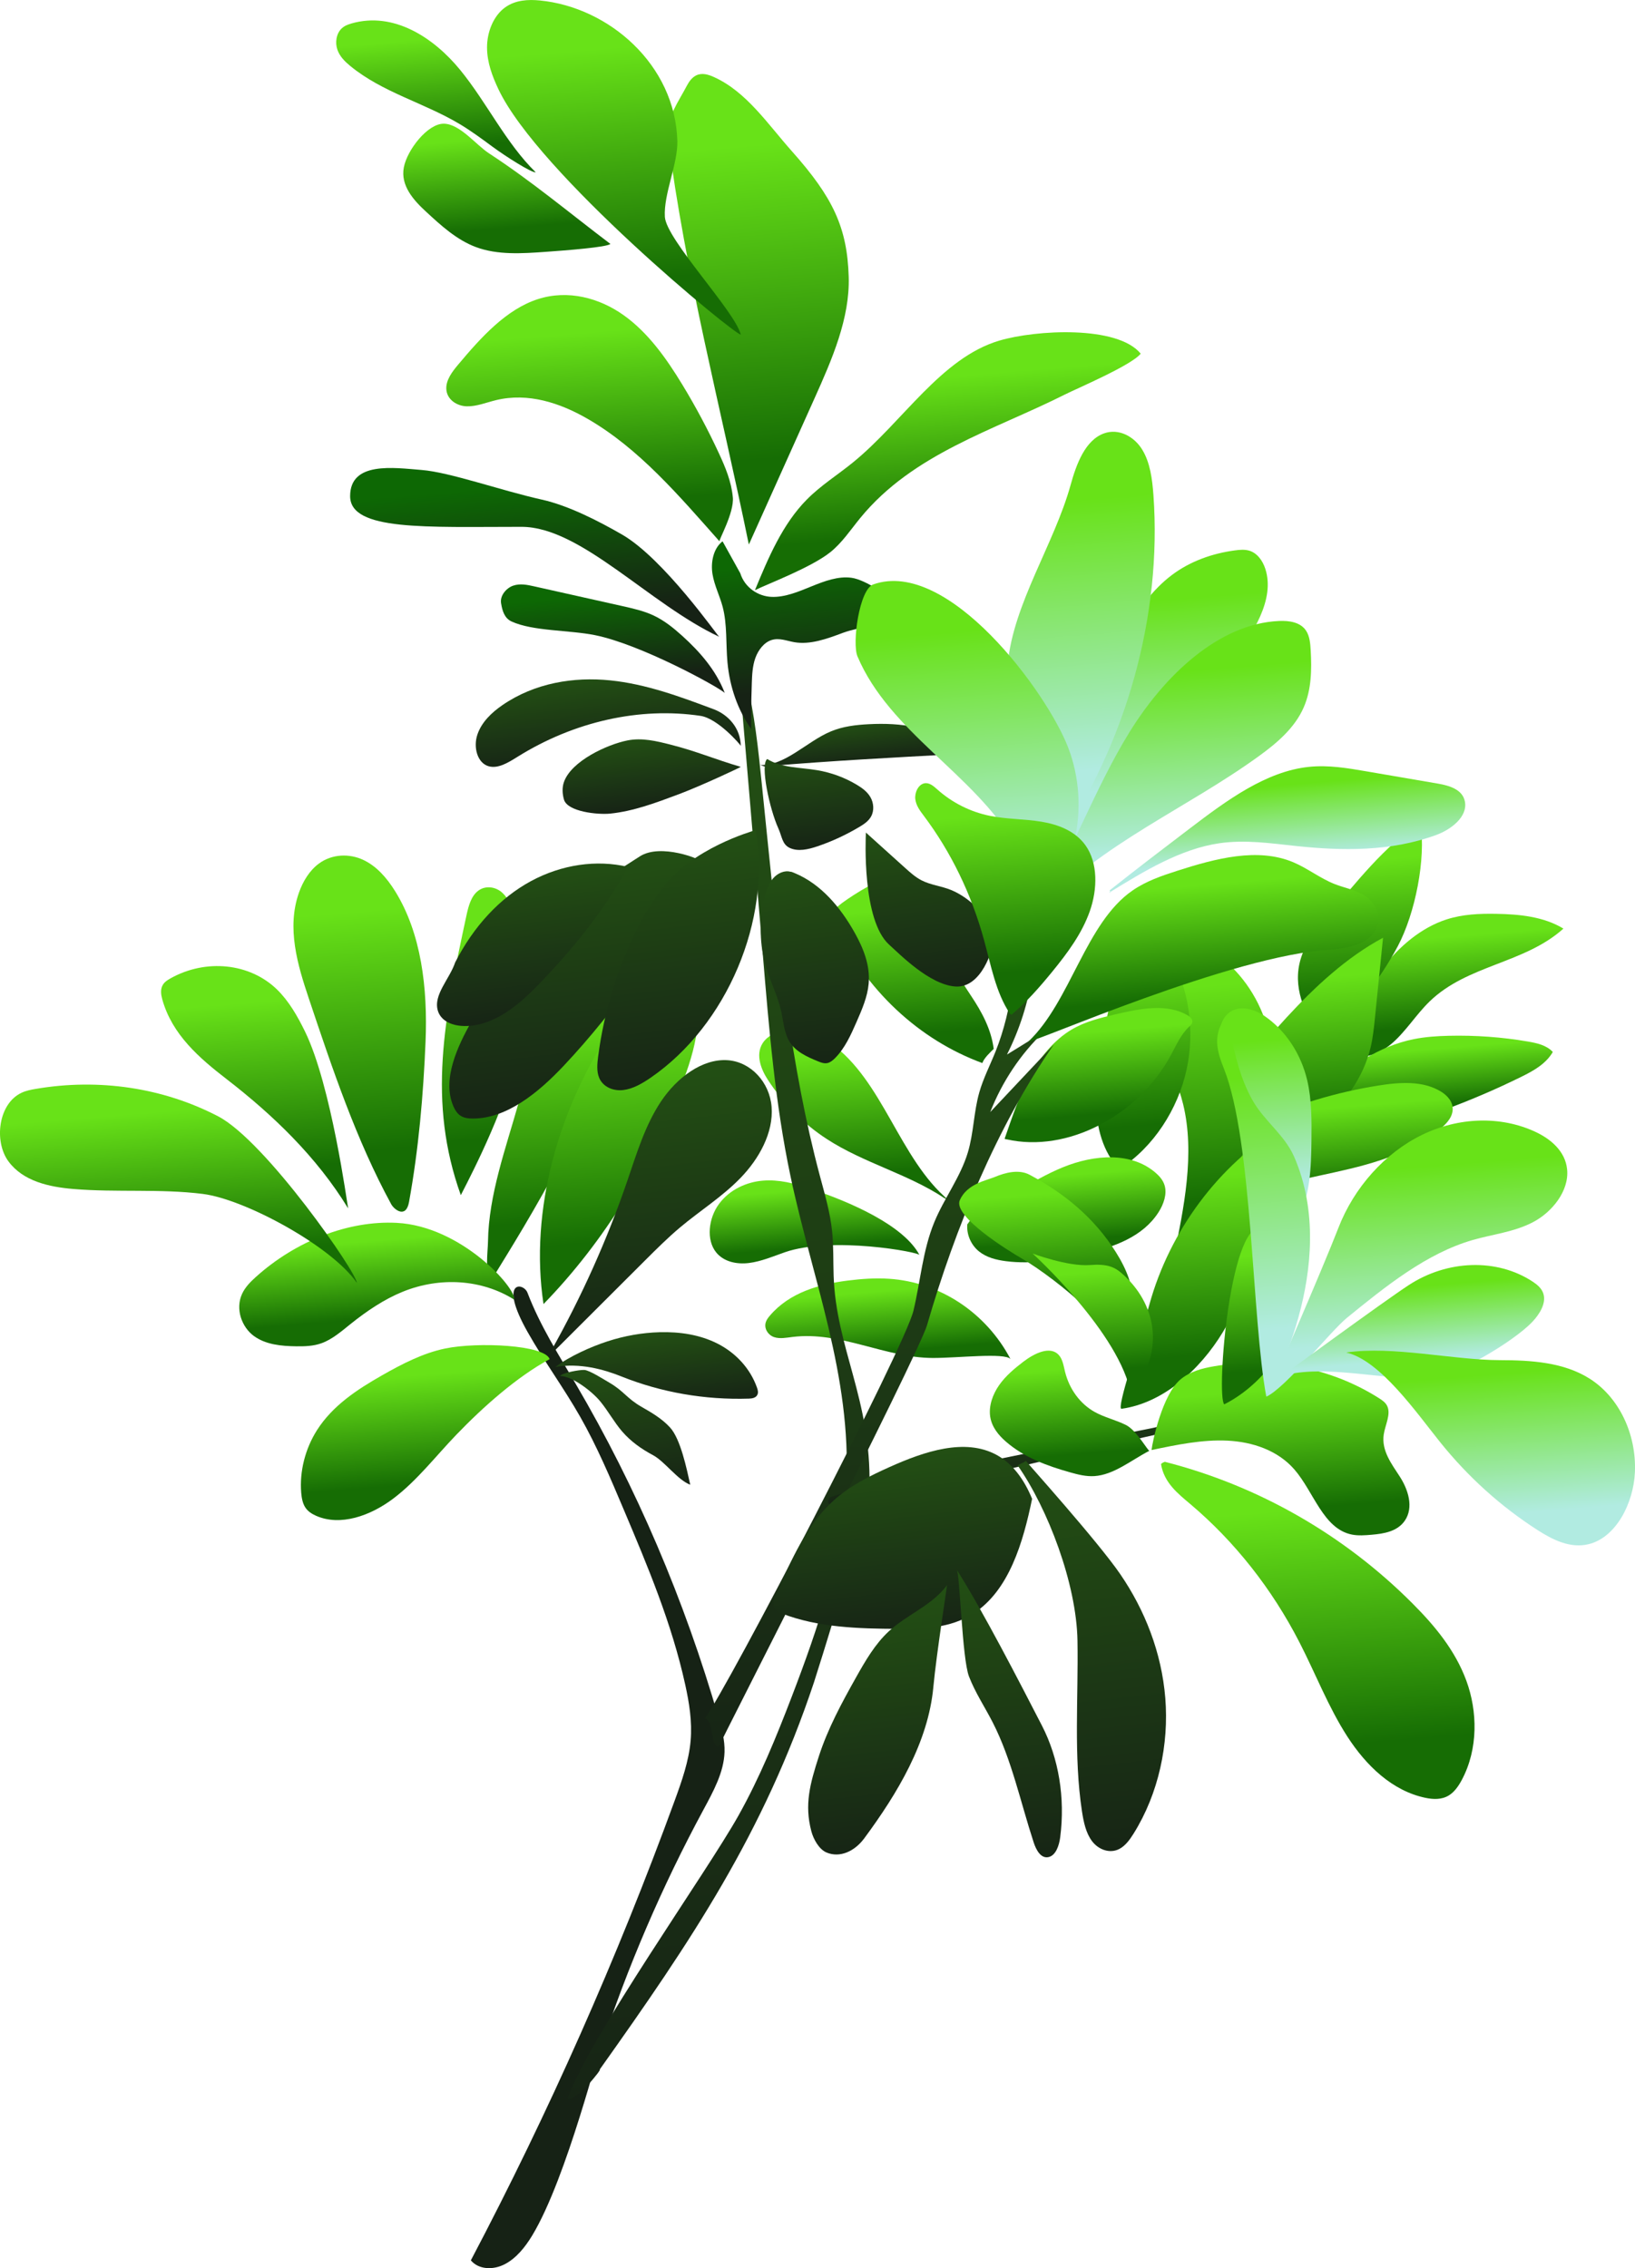 <?xml version="1.0" encoding="UTF-8"?><svg id="Layer_2" xmlns="http://www.w3.org/2000/svg" xmlns:xlink="http://www.w3.org/1999/xlink" viewBox="0 0 1129.64 1567.13"><defs><style>.cls-1{fill:url(#linear-gradient);}.cls-2{fill:url(#New_swatch_1-3);}.cls-3{fill:url(#New_swatch_1-4);}.cls-4{fill:url(#New_swatch_1-6);}.cls-5{fill:url(#New_swatch_1-7);}.cls-6{fill:url(#New_swatch_1-8);}.cls-7{fill:url(#New_swatch_1-2);}.cls-8{fill:url(#New_swatch_1-5);}.cls-9{fill:url(#New_swatch_1-9);}.cls-10{fill:#162215;}.cls-11{fill:url(#New_swatch_1-35);}.cls-12{fill:url(#New_swatch_1-36);}.cls-13{fill:url(#New_swatch_1-30);}.cls-14{fill:url(#New_swatch_1-23);}.cls-15{fill:url(#New_swatch_1-20);}.cls-16{fill:url(#New_swatch_1-21);}.cls-17{fill:url(#New_swatch_1-32);}.cls-18{fill:url(#New_swatch_1-31);}.cls-19{fill:url(#New_swatch_1-34);}.cls-20{fill:url(#New_swatch_1-33);}.cls-21{fill:url(#New_swatch_1-18);}.cls-22{fill:url(#New_swatch_1-17);}.cls-23{fill:url(#New_swatch_1-19);}.cls-24{fill:url(#New_swatch_1-16);}.cls-25{fill:url(#New_swatch_1-24);}.cls-26{fill:url(#New_swatch_1-25);}.cls-27{fill:url(#New_swatch_1-22);}.cls-28{fill:url(#New_swatch_1-14);}.cls-29{fill:url(#New_swatch_1-13);}.cls-30{fill:url(#New_swatch_1-10);}.cls-31{fill:url(#New_swatch_1-15);}.cls-32{fill:url(#New_swatch_1-12);}.cls-33{fill:url(#New_swatch_1-11);}.cls-34{fill:url(#New_swatch_1-28);}.cls-35{fill:url(#New_swatch_1-26);}.cls-36{fill:url(#New_swatch_1-29);}.cls-37{fill:url(#New_swatch_1-27);}.cls-38{fill:url(#New_swatch_1);}.cls-39{fill:url(#linear-gradient-8);}.cls-40{fill:url(#linear-gradient-9);}.cls-41{fill:url(#linear-gradient-3);}.cls-42{fill:url(#linear-gradient-4);}.cls-43{fill:url(#linear-gradient-2);}.cls-44{fill:url(#linear-gradient-6);}.cls-45{fill:url(#linear-gradient-7);}.cls-46{fill:url(#linear-gradient-5);}.cls-47{fill:url(#linear-gradient-14);}.cls-48{fill:url(#linear-gradient-18);}.cls-49{fill:url(#linear-gradient-22);}.cls-50{fill:url(#linear-gradient-20);}.cls-51{fill:url(#linear-gradient-21);}.cls-52{fill:url(#linear-gradient-23);}.cls-53{fill:url(#linear-gradient-15);}.cls-54{fill:url(#linear-gradient-19);}.cls-55{fill:url(#linear-gradient-16);}.cls-56{fill:url(#linear-gradient-17);}.cls-57{fill:url(#linear-gradient-13);}.cls-58{fill:url(#linear-gradient-12);}.cls-59{fill:url(#linear-gradient-10);}.cls-60{fill:url(#linear-gradient-11);}.cls-61{fill:url(#linear-gradient-27);}.cls-62{fill:url(#linear-gradient-24);}.cls-63{fill:url(#linear-gradient-26);}.cls-64{fill:url(#linear-gradient-25);}.cls-65{fill:url(#linear-gradient-28);}.cls-66{fill:url(#linear-gradient-29);}.cls-67{fill:url(#linear-gradient-30);}.cls-68{fill:url(#linear-gradient-32);}.cls-69{fill:url(#linear-gradient-31);}</style><linearGradient id="New_swatch_1" x1="1402.95" y1="1109.12" x2="1443.96" y2="1060.93" gradientTransform="translate(2697.32 633.29) rotate(-141.27) scale(.91 -1.01)" gradientUnits="userSpaceOnUse"><stop offset="0" stop-color="#166d04"/><stop offset="1" stop-color="#68e218"/></linearGradient><linearGradient id="New_swatch_1-2" x1="1375.58" y1="1159.62" x2="1401.63" y2="1129.02" xlink:href="#New_swatch_1"/><linearGradient id="New_swatch_1-3" x1="1471.42" y1="1135.73" x2="1535.25" y2="1060.73" xlink:href="#New_swatch_1"/><linearGradient id="New_swatch_1-4" x1="1442.91" y1="1224.93" x2="1510.29" y2="1145.76" xlink:href="#New_swatch_1"/><linearGradient id="New_swatch_1-5" x1="1400.62" y1="1253.98" x2="1439.26" y2="1208.57" xlink:href="#New_swatch_1"/><linearGradient id="New_swatch_1-6" x1="1467.18" y1="1309.91" x2="1566.67" y2="1193.01" xlink:href="#New_swatch_1"/><linearGradient id="New_swatch_1-7" x1="1396.12" y1="1393.95" x2="1478.85" y2="1296.74" xlink:href="#New_swatch_1"/><linearGradient id="New_swatch_1-8" x1="1539.51" y1="1296.08" x2="1610.89" y2="1212.2" xlink:href="#New_swatch_1"/><linearGradient id="New_swatch_1-9" x1="1719.07" y1="1345.98" x2="1777.48" y2="1277.34" xlink:href="#New_swatch_1"/><linearGradient id="New_swatch_1-10" x1="1571.06" y1="1308.97" x2="1609.47" y2="1263.84" xlink:href="#New_swatch_1"/><linearGradient id="New_swatch_1-11" x1="1687.42" y1="1446.3" x2="1743.91" y2="1379.91" xlink:href="#New_swatch_1"/><linearGradient id="New_swatch_1-12" x1="1529.9" y1="1390.42" x2="1560.35" y2="1354.64" xlink:href="#New_swatch_1"/><linearGradient id="New_swatch_1-13" x1="1675.88" y1="1501.18" x2="1702.75" y2="1469.61" xlink:href="#New_swatch_1"/><linearGradient id="New_swatch_1-14" x1="1582.71" y1="1525.7" x2="1611.05" y2="1492.41" xlink:href="#New_swatch_1"/><linearGradient id="New_swatch_1-15" x1="1993.37" y1="1647.06" x2="2104.51" y2="1516.48" xlink:href="#New_swatch_1"/><linearGradient id="New_swatch_1-16" x1="1925.12" y1="1586.83" x2="2019.2" y2="1476.28" xlink:href="#New_swatch_1"/><linearGradient id="New_swatch_1-17" x1="1847.06" y1="1602.73" x2="1941.11" y2="1492.23" xlink:href="#New_swatch_1"/><linearGradient id="New_swatch_1-18" x1="1796.24" y1="1582.76" x2="1896.24" y2="1465.26" xlink:href="#New_swatch_1"/><linearGradient id="linear-gradient" x1="1284.17" y1="2041.95" x2="2071.8" y2="1174.12" gradientTransform="translate(2697.32 633.29) rotate(-141.27) scale(.91 -1.01)" gradientUnits="userSpaceOnUse"><stop offset="0" stop-color="#162215"/><stop offset="1" stop-color="#245414"/></linearGradient><linearGradient id="linear-gradient-2" x1="1379.26" y1="1759.14" x2="1822.69" y2="1270.56" xlink:href="#linear-gradient"/><linearGradient id="linear-gradient-3" x1="1423.86" y1="1529.5" x2="1478.61" y2="1469.18" xlink:href="#linear-gradient"/><linearGradient id="linear-gradient-4" x1="1434.86" y1="1674.04" x2="1533.78" y2="1565.05" xlink:href="#linear-gradient"/><linearGradient id="linear-gradient-5" x1="1667.61" y1="1717.08" x2="1738.42" y2="1639.06" xlink:href="#linear-gradient"/><linearGradient id="linear-gradient-6" x1="1690.31" y1="1657.42" x2="1733.4" y2="1609.95" xlink:href="#linear-gradient"/><linearGradient id="linear-gradient-7" x1="1712.6" y1="1627.05" x2="1865.55" y2="1458.53" xlink:href="#linear-gradient"/><linearGradient id="linear-gradient-8" x1="1207.85" y1="1720" x2="1430.58" y2="1474.6" xlink:href="#linear-gradient"/><linearGradient id="linear-gradient-9" x1="1342.31" y1="1804.8" x2="1485.36" y2="1647.18" xlink:href="#linear-gradient"/><linearGradient id="linear-gradient-10" x1="1257.02" y1="1756.14" x2="1422.95" y2="1573.31" xlink:href="#linear-gradient"/><linearGradient id="linear-gradient-11" x1="1876.15" y1="1537.54" x2="2013.57" y2="1386.12" xlink:href="#linear-gradient"/><linearGradient id="linear-gradient-12" x1="1826.08" y1="1480.61" x2="1962.44" y2="1330.36" xlink:href="#linear-gradient"/><linearGradient id="linear-gradient-13" x1="1947.1" y1="1504.53" x2="2029.8" y2="1413.41" xlink:href="#linear-gradient"/><linearGradient id="linear-gradient-14" x1="1755.84" y1="1409.87" x2="1865.28" y2="1289.28" xlink:href="#linear-gradient"/><linearGradient id="linear-gradient-15" x1="1878.35" y1="1225.29" x2="1900.77" y2="1200.59" xlink:href="#linear-gradient"/><linearGradient id="linear-gradient-16" x1="1724.63" y1="1319.72" x2="1816.28" y2="1218.74" xlink:href="#linear-gradient"/><linearGradient id="linear-gradient-17" x1="1860.41" y1="1288.56" x2="1913.23" y2="1230.36" xlink:href="#linear-gradient"/><linearGradient id="linear-gradient-18" x1="1979.29" y1="1338.55" x2="2019.06" y2="1294.74" xlink:href="#linear-gradient"/><linearGradient id="linear-gradient-19" x1="2027.47" y1="1332.14" x2="2074.69" y2="1280.1" xlink:href="#linear-gradient"/><linearGradient id="linear-gradient-20" x1="1947.09" y1="1208.44" x2="2005.61" y2="1139.67" gradientTransform="translate(2697.32 633.29) rotate(-141.27) scale(.91 -1.01)" gradientUnits="userSpaceOnUse"><stop offset="0" stop-color="#162215"/><stop offset="1" stop-color="#0d6804"/></linearGradient><linearGradient id="linear-gradient-21" x1="2066.5" y1="1284.38" x2="2105.03" y2="1239.11" xlink:href="#linear-gradient-20"/><linearGradient id="linear-gradient-22" x1="2142.72" y1="1284.84" x2="2203.08" y2="1213.92" xlink:href="#linear-gradient-20"/><linearGradient id="New_swatch_1-19" x1="2162.93" y1="1202.31" x2="2242.76" y2="1108.51" xlink:href="#New_swatch_1"/><linearGradient id="New_swatch_1-20" x1="1937.49" y1="1063.15" x2="2009.36" y2="978.71" xlink:href="#New_swatch_1"/><linearGradient id="New_swatch_1-21" x1="2086.58" y1="1108.17" x2="2232.59" y2="936.6" xlink:href="#New_swatch_1"/><linearGradient id="New_swatch_1-22" x1="2254.95" y1="1073.17" x2="2363.27" y2="945.89" xlink:href="#New_swatch_1"/><linearGradient id="New_swatch_1-23" x1="2342.96" y1="1089.87" x2="2385.02" y2="1040.45" xlink:href="#New_swatch_1"/><linearGradient id="New_swatch_1-24" x1="2423.16" y1="1077.96" x2="2474.09" y2="1018.11" xlink:href="#New_swatch_1"/><linearGradient id="New_swatch_1-25" x1="1795.22" y1="1794.9" x2="1845.7" y2="1735.59" xlink:href="#New_swatch_1"/><linearGradient id="New_swatch_1-26" x1="1901.93" y1="1727.18" x2="1938.03" y2="1684.76" xlink:href="#New_swatch_1"/><linearGradient id="New_swatch_1-27" x1="2048.96" y1="1780.08" x2="2117.1" y2="1700.01" xlink:href="#New_swatch_1"/><linearGradient id="New_swatch_1-28" x1="2045.32" y1="1701.26" x2="2123.3" y2="1609.64" xlink:href="#New_swatch_1"/><linearGradient id="New_swatch_1-29" x1="1426.12" y1="1502.94" x2="1465.91" y2="1456.18" xlink:href="#New_swatch_1"/><linearGradient id="New_swatch_1-30" x1="1141.59" y1="1553.6" x2="1252.21" y2="1423.62" xlink:href="#New_swatch_1"/><linearGradient id="New_swatch_1-31" x1="1514.91" y1="1429.5" x2="1563.2" y2="1372.76" xlink:href="#New_swatch_1"/><linearGradient id="New_swatch_1-32" x1="1274.77" y1="1442.05" x2="1330.89" y2="1376.11" xlink:href="#New_swatch_1"/><linearGradient id="New_swatch_1-33" x1="1351.71" y1="1374.99" x2="1405.32" y2="1312" xlink:href="#New_swatch_1"/><linearGradient id="linear-gradient-23" x1="1275.47" y1="1292.6" x2="1355.14" y2="1198.98" gradientTransform="translate(2697.32 633.29) rotate(-141.27) scale(.91 -1.01)" gradientUnits="userSpaceOnUse"><stop offset="0" stop-color="#b1ebe1"/><stop offset="1" stop-color="#68e218"/></linearGradient><linearGradient id="linear-gradient-24" x1="1439.59" y1="1274.83" x2="1505.89" y2="1196.93" xlink:href="#linear-gradient-23"/><linearGradient id="linear-gradient-25" x1="1580.6" y1="1090.8" x2="1614.38" y2="1051.11" xlink:href="#linear-gradient-23"/><linearGradient id="linear-gradient-26" x1="1684.64" y1="1102.95" x2="1770.84" y2="1001.67" xlink:href="#linear-gradient-23"/><linearGradient id="linear-gradient-27" x1="1651.42" y1="1136.61" x2="1734.54" y2="1038.94" xlink:href="#linear-gradient-23"/><linearGradient id="linear-gradient-28" x1="1746.1" y1="1134.83" x2="1871.91" y2="986.99" xlink:href="#linear-gradient-23"/><linearGradient id="linear-gradient-29" x1="1768.21" y1="1234.05" x2="1877.12" y2="1106.08" xlink:href="#linear-gradient-23"/><linearGradient id="linear-gradient-30" x1="1372.2" y1="1355.06" x2="1490.14" y2="1216.49" xlink:href="#linear-gradient-23"/><linearGradient id="linear-gradient-31" x1="1267.53" y1="1304.88" x2="1301.36" y2="1265.13" xlink:href="#linear-gradient-23"/><linearGradient id="linear-gradient-32" x1="1148.35" y1="1355.65" x2="1213.71" y2="1278.86" xlink:href="#linear-gradient-23"/><linearGradient id="New_swatch_1-34" x1="1452.68" y1="1448.96" x2="1498.73" y2="1394.86" xlink:href="#New_swatch_1"/><linearGradient id="New_swatch_1-35" x1="1694.82" y1="1274.4" x2="1768.27" y2="1188.09" xlink:href="#New_swatch_1"/><linearGradient id="New_swatch_1-36" x1="1564.39" y1="1201" x2="1616.22" y2="1140.11" xlink:href="#New_swatch_1"/></defs><g id="_5"><g><path class="cls-38" d="M928.74,726.07c8.68,7.81,23.13,3.35,32.89-5.08,9.75-8.43,16.81-20.06,26.12-29.08,26.21-25.39,65.39-26.03,92.44-50.31-13.66-8.28-30.3-9.94-46.58-10.21-11.38-.19-22.98,.26-34.23,3.89-17.35,5.6-32.81,18.59-44.6,34.18-11.79,15.59-20.21,33.7-26.67,52.24,.19,.16,.38,.33,.57,.49,.53-.29,1.07-.58,.06,3.88Z"/><path class="cls-7" d="M910.15,760.46c9.65,12.08,25.19,17.27,40.64,17.18,15.45-.09,30.97-4.93,46.08-10.45,18.37-6.71,36.51-14.47,54.31-23.24,8.19-4.04,16.83-8.78,21.68-17.12-4.37-4.66-10.89-6.12-17.13-7.19-17.95-3.08-36.31-4.41-54.8-3.98-8.04,.19-16.14,.72-24.18,2.33-23.39,4.7-45.93,18.94-63.25,38.11,.38,.33,.77,.65-3.35,4.35Z"/><path class="cls-2" d="M920.5,716.25c16.46-19.66,33.09-39.56,45.22-62.43,12.13-22.87,19.52-60.42,15.73-84.87-23.89,13.69-45.92,42.91-64.72,64.41-8.3,9.49-16.26,20.21-18.95,32.58-4.2,19.27,5.19,37.15,15.31,51.88-.36,.06-.72,.13,7.41-1.56Z"/><path class="cls-3" d="M855.94,805.48c19.36-6.46,38.64-14.89,55.31-28.25,16.67-13.36,30.6-32.14,35.69-53.39,1.65-6.87,2.35-13.85,3.05-20.8,1.85-18.37,3.71-36.75,5.56-55.12-25.06,13.42-46.97,33.73-66.98,55.45-7.18,7.79-14.22,15.87-19.66,25.11-13.87,23.55-15.92,51.79-17.38,78.58-.66,1.3-2.05,.59,4.42-1.57Z"/><path class="cls-8" d="M824.63,846.72c54.79-42.36,119.31-27.2,169.31-65.85,4.53-3.5,9.31-8.11,9.72-13.88,.39-5.58-3.55-9.94-7.78-12.6-12.48-7.84-28.62-6.75-43.72-4.34-14.31,2.28-28.57,5.55-42.68,9.79-11.84,3.56-23.75,7.88-34.32,15.26-23.38,16.32-36.89,44.89-50.35,71.44-.07-1.17-.14-2.34-.17,.18Z"/><path class="cls-4" d="M810.48,870.57c7.62-35.98,15.25-73.63,6.95-107.65-6.72-27.57-23.52-50.68-27.74-79.09-1.7-11.47-.19-25.76,9.23-32.75,8.1-6.01,18.44-3.87,26.8-.24,37.17,16.13,61.9,61.76,50.65,106.42-4.76,18.89-15.08,36.02-25.22,52.73-7.82,12.89-15.64,25.77-23.46,38.66-5.43,8.94-11.42,18.43-20.45,22.2-.19-.16-.38-.33,3.24-.28Z"/><path class="cls-5" d="M774.89,973.37c28.29-3.88,53.99-26.4,70.21-53.33,16.22-26.93,24.35-57.95,30.82-88.52,3.72-17.58,6.98-35.23,9.77-52.91-43.39,26.03-77.63,71.94-91.58,122.79-6.64,24.21-23.13,72.51-19.22,71.97Z"/><path class="cls-6" d="M773.94,807.38c22.97-14.83,39.92-40.89,45.92-68.53,6-27.64,1.3-56.43-11.63-78.93-4.86-8.46-13.26-16.83-22.59-13.18-8.76,3.43-12.22,15.03-14.26,24.81-2.29,10.99-4.58,21.99-6.87,32.98-3.68,17.66-7.38,35.49-7.47,53.2-.1,17.71,3.71,35.55,14.35,47.92-.53,.29-1.07,.58,2.54,1.74Z"/><path class="cls-9" d="M686.57,724.74c-1.76-13.77-8.34-25.72-15.6-36.61-17.97-26.96-36.23-61.76-62.65-78.79-2.52-1.62-24.19,12.3-28.95,16.49-1.34,1.18-2.73,2.45-3.47,4.12-1.36,3.1-.1,6.48,1.22,9.3,20.88,44.65,57.57,79.06,101.58,95.26,1.25-3.61,5.68-7.61,7.86-9.79Z"/><path class="cls-30" d="M695.74,787.25c41.38,9.33,90.35-15.86,113.26-58.27,3.72-6.88,6.96-14.35,12.57-19.57,.84-.78,1.77-1.57,2.12-2.68,.69-2.14-1.1-3.95-2.79-4.98-14.47-8.79-33.36-4.91-50.61-.83-10.17,2.41-20.52,4.89-29.88,10.43-12.44,7.36-22.24,19.68-29.36,33.04-7.13,13.36-11.84,27.84-16.89,42.24,.19,.16,.38,.33,.57,.49-.92-.04-1.74-.48,1,.14Z"/><path class="cls-33" d="M655.41,829.29c-34.15-28.69-45.18-82.59-81.34-108.41-10.67-7.62-24.35-12.41-37.37-7.49-3.82,1.44-7.6,3.84-9.89,7.56-4.97,8.11-.88,18.14,3.85,25.35,10.8,16.46,24.67,30.36,40.68,40.75,25.34,16.45,55.41,23.88,80.67,40.44-.94-.42-1.88-.85,3.39,1.82Z"/><path class="cls-32" d="M671.56,841.47c21.19-10.99,40.93-26.01,62.76-34.94s47.5-10.74,64.24,3.9c2.62,2.29,5.03,5.05,6.08,8.6,1.77,5.96-.63,12.96-4.19,18.53-10.94,17.09-30.79,23.91-48.94,28.29-18.82,4.54-38.09,7.93-56.59,5.53-6.63-.86-13.3-2.54-18.49-6.71-5.2-4.17-8.69-11.24-8.13-18.64-.51,.68-1.02,1.36,3.27-4.56Z"/><path class="cls-29" d="M635.32,867.2c-10.81-20.48-47.49-36.64-76-46.09-10.34-3.43-21.11-6.28-32.28-5.36s-22.9,6.12-30.25,16.05c-7.35,9.93-8.98,24.94-1.95,33.56,5.29,6.49,14.21,8.33,22.62,7.29,8.41-1.03,16.59-4.55,24.8-7.42,32.21-11.28,93.31-.06,93.06,1.97Z"/><path class="cls-28" d="M698.15,938.99c-16.87-32.06-48.81-53.15-83.93-55.45-9.44-.62-19.03,.05-28.59,1.26-19.25,2.45-40.02,8.08-53.74,24.25-1.14,1.34-2.24,2.79-2.78,4.47-1.46,4.52,1.75,9,5.7,10.33s8.41,.43,12.69-.1c33.4-4.15,63.8,14.42,97.02,14.52,17.09,.05,49.75-3.8,53.63,.73Z"/><path class="cls-31" d="M282.6,830.51c6.62-36.43,9.9-73.99,11.42-110.91,1.52-36.92-2.94-74.79-21.05-103.88-5.66-9.09-12.8-17.36-22.18-21.68-9.38-4.32-21.28-4.13-30.47,2.64-6.45,4.75-11,12.23-13.76,20.03-8.64,24.44-.95,50,6.75,72.99,16.37,48.87,32.86,98.02,56.95,142.27,2.09,3.84,10.22,10.21,12.34-1.45Z"/><path class="cls-24" d="M354.54,739.29c8.91-35.9,11.3-73.95,.81-107.17-1.85-5.85-4.22-11.72-8.57-15.53s-11.17-4.99-16.27-1.23c-5.04,3.73-6.84,10.73-8.2,17.02-15.45,71.69-27.06,128.78-3.93,193.39,.15-.62,27.25-50.58,36.16-86.48Z"/><path class="cls-22" d="M418.9,723.94c3-16.39,3.16-33.81-3.71-47.63-2.22-4.46-5.96-8.84-10.84-8.1-3.08,.47-5.76,2.9-8.07,5.37-21.91,23.38-29.19,57.2-37.96,88.36-8.94,31.73-20.67,63.59-21.16,95.87-.11,7.33-2.45,22.38,2.46,26.77-.77-.65,69.26-105.9,79.28-160.63Z"/><path class="cls-21" d="M375.51,901.03c42.46-43.63,75.33-97.9,97.09-155.76,9.11-24.23,15.71-53.83,1.42-72.15-1.41-1.81-3.12-3.52-5.34-3.95-2.33-.45-4.82,.61-7.08,1.8-14.81,7.77-26.45,21.76-36.41,36.23-39.49,57.37-59.47,129.17-49.68,193.83Z"/><path class="cls-10" d="M414.73,1416.34c18.72-57.2,42.66-112.9,71.3-165.95,6.81-12.62,14.13-25.89,14.56-39.9,.25-8.1-1.86-15.79-4.02-23.28-23.68-81.9-56.9-159.6-98.67-230.81-12.01-20.48-24.8-40.57-33.46-63.22-2.76-7.23-20.43-9.17,.12,27.21,11.35,20.09,24.9,38.47,36.31,58.52,11.59,20.38,20.88,42.35,30.14,64.27,16.51,39.06,33.11,78.4,42.43,120.85,2.75,12.5,4.86,25.43,3.72,38.65-1.22,14.15-6.11,28-11.07,41.57-39.7,108.73-86.8,214.99-140.77,317.5,5.43,6.48,15.44,6.79,23.4,2.68,7.96-4.12,14.13-11.81,19.01-19.89,24.34-40.33,47.25-134.81,47.01-128.18Z"/><path class="cls-1" d="M414.3,1429.95c63.48-89.32,113.3-163.26,148.06-267.51,2.66-7.98,33.63-107.54,34.48-115.79,.67-6.57,3.75-13.04,3.89-19.49,1.27-60.41-23.14-95.64-24.77-145.83-.33-10.11,0-20.33-1.02-30.3-1.36-13.33-5.1-25.95-8.49-38.63-20.19-75.59-28.37-155.49-36.47-234.97-1.21-11.87-2.42-23.75-3.63-35.62-2.5-24.49-5.01-49.1-10.94-72.52-.67-2.63-1.63-5.55-3.99-6.42-1.99-.73-1.05-4.88-1.21-2.51,5.67,66.21,11.27,132.43,16.79,198.66,4.31,51.77,8.6,103.72,19.18,153.73,14.91,70.49,42.37,138.32,38.5,212.56-2.6,49.9-19.32,99.14-37.56,146.76-10.77,28.11-22.2,56.11-36.91,82.38-22.33,39.86-102.34,152.02-118.1,195.45,5.72,2.74,24.76-21.48,22.2-19.95Z"/><path class="cls-43" d="M640.62,915.21c19.26-66.49,48.1-136.62,87.46-193.51-14.64,15.55-29.28,31.1-43.91,46.66,8.2-20.98,21.05-40.22,37.05-55.47-8.5,5.25-16.99,10.49-25.49,15.74,8.78-17.43,14.77-36.3,17.59-55.37-4.21,8.72-8.42,17.44-12.63,26.16,1.11-22.31,2.22-44.62,3.32-66.93-1.99,31.58-4.16,63.96-16.13,93.93-3.77,9.43-8.48,18.55-11.26,28.28-3.92,13.7-3.84,28.05-7.97,41.7-5.13,16.98-16.34,31.56-23.12,48-8.08,19.59-9.54,40.89-14.46,61.37-6.04,25.1-128.49,260.91-144.07,281.47,6.57,1.46,3.79,22.48,10.06,18.7-.76,.3,137.47-269.63,143.58-290.73Z"/><path class="cls-41" d="M859.1,963.35c-.72,.99-1.37,2.11-1.51,3.31-.48,4.29,4.96,5.16,8.9,4.95,3.93-.21,9.18,2.42,7.25,6.36-22.54-3.38-222.34,51.22-271.73,56.58-10.22,1.11-33.87,11.24-29.12,.53,5.6-5.75,216.74-46.93,224.04-48.54,23.75-5.23,46.06-22.87,58.55-46.29,.23,2.6,.47,5.2,.7,7.8,6.43,2.83,8.65,7.36,2.92,15.3Z"/><path class="cls-42" d="M713.09,1035.6c-6.19,29.92-15.83,63.45-40.73,79.34-15.88,10.13-34.5,10.59-52.06,10.5-27.3-.14-55.04-.94-79.99-10.56-2.02-.78-4.15-1.73-5.16-3.76-1.48-2.96-.04-6.86,1.4-10.17,10.09-23.19,20.83-47.32,39.14-63.96,11.48-10.44,25.19-17.19,38.8-23.31,24.29-10.93,52.19-20.28,73.98-8.48,11.14,6.04,19.07,16.89,24.62,30.39Z"/><path class="cls-46" d="M386.92,950.72c8.57,.04,22.19,10.78,27.66,17.38,5.47,6.6,9.65,14.43,15.24,20.92,5.95,6.91,13.38,12.16,21.27,16.36,8.26,4.4,17.04,17.18,25.81,20.47-2.51-11.23-6.69-31.61-13.99-39.59-5.61-6.13-12.79-10.28-19.88-14.35-9.92-5.7-12.23-10.97-22.15-16.66-3.09-1.77-13.61-8.58-17.23-8.71s-15.17,2.01-16.71,4.18Z"/><path class="cls-44" d="M383.73,944.5c9.8-7.44,24.69-14.04,35.9-17.69,11.87-3.87,24.07-6.01,36.14-6.34,13.96-.38,27.92,1.72,40.07,7.92,12.15,6.2,22.38,16.73,27.2,30.44,.54,1.54,1,3.34,.22,4.91-1.06,2.14-3.66,2.54-5.8,2.61-30.52,.97-60.61-4.27-88.27-15.37-12.02-4.82-28.61-9.47-45.46-6.47Z"/><path class="cls-45" d="M380.48,933.87c21.24-37.64,39.04-77.32,53.01-118.18,6.41-18.76,12.2-38.14,23.17-54.62,10.97-16.48,28.59-29.79,46.19-28.53,15.81,1.14,28.91,15.1,30.26,32.26,1.4,17.83-8.74,35.93-21.44,49.03-12.69,13.11-27.98,22.62-41.81,34.24-8.38,7.05-16.22,14.86-24.05,22.67-21.58,21.52-43.15,43.04-64.83,64.71-1.07,.36-1.9,.88-.51-1.58Z"/><path class="cls-39" d="M774.11,1087.81c16.78,24.54,28.47,53.86,31.01,85.52,2.54,31.66-4.49,65.68-21.9,93.55-2.64,4.23-5.72,8.5-9.94,10.66-6.66,3.41-14.38,.34-18.69-5.3-4.31-5.64-5.91-13.28-7.05-20.75-5.84-38.31-2.43-78.5-3.1-117.89s-20.42-91.16-41.36-121.13c4.12-2.34,1.68-.57,5.75-3.05-.15,.19,49.48,55.29,65.28,78.38Z"/><path class="cls-40" d="M644.86,1165.72c-3.58,38.08-24.75,73.34-47.74,104.45-6.73,9.11-16.98,13.68-26.14,9.75-5.05-2.17-8.92-8.99-10.43-14.71-4.83-18.34-.97-32.57,5.19-51.68,6.16-19.11,15.83-36.96,25.67-54.49,6.43-11.46,13.16-23.09,22.6-31.84,12.73-11.8,29.79-17.77,40.27-31.94,.18,.47-7.2,46.73-9.43,70.47Z"/><path class="cls-59" d="M661,1084.54c17.49,27.32,43.84,78.57,58.87,107.72,11.65,22.59,16.14,50,12.64,77.15-.73,5.68-3.04,12.76-8.25,13.75-5.21,.99-8.39-5.01-10.08-10.17-9.12-27.83-15.22-57.36-28.3-82.91-5.43-10.61-12.03-20.46-16.39-31.72-4.81-12.44-6.25-70.95-8.49-73.82Z"/><path class="cls-60" d="M483.47,594.89c-18.42,48.93-58.57,103.86-93.92,141.41-17.68,18.78-39.47,36.58-62.86,36.55-3.01,0-6.09-.35-8.56-1.98-2.3-1.53-3.86-4.06-4.99-6.74-7.67-18.17,2.58-40.86,13.2-59.33,16.38-28.52,35.05-56.76,60.47-76,17.02-12.88,37.78-25.82,55.3-37.12,14.41-9.29,42.79,2.26,41.37,3.21Z"/><path class="cls-58" d="M522.15,573.54c10.85,62.19-19.91,134.79-72.44,170.97-5.97,4.11-12.41,7.87-19.17,8.65-6.77,.78-13.93-2.07-16.59-8.51-1.81-4.38-1.34-9.65-.69-14.66,4.03-31.16,13.61-62.07,28.06-90.47,4.69-9.23,10.39-17.86,16.57-26.08,20.51-27.29,60.77-38.84,64.27-39.91Z"/><path class="cls-57" d="M433.94,598.99c-21.73-5.2-45.9-1.67-67.13,9.82-21.23,11.49-39.37,30.85-52.32,56.12-3.86,11.54-15.22,22.37-11.99,33.35,1.85,6.3,8.12,9.47,14.24,10.32,10.81,1.52,22.32-2.37,32.31-8.7,10-6.33,18.7-14.99,27.05-23.84,21.56-22.83,41.53-47.45,57.84-77.07Z"/><path class="cls-47" d="M549.08,603.27c18.1,7.52,31.63,23.57,41.57,41.42,5.8,10.42,10.67,22.26,9.51,35.05-.82,9.05-4.6,17.76-8.31,26.23-3.94,8.99-8.07,18.27-14.89,25.11-1.51,1.51-3.22,2.93-5.15,3.4-2.32,.56-4.57-.32-6.68-1.19-7.6-3.13-15.63-6.64-19.92-14.04-3.48-6-3.94-13.66-5.52-20.69-2.37-10.6-7.35-20.03-10.44-30.34-4.49-15.01-4.84-31.85-1-47.99,1.13-4.73,2.7-9.58,5.83-13.27,3.13-3.69,8.18-5.89,12.29-4.56-.16-.14-.28-.39,2.7,.85Z"/><path class="cls-53" d="M525.14,528.55c17.2,.78,32.05-16.1,48.77-23.14,8.5-3.58,17.5-4.58,26.34-5.04,21.91-1.13,45.22,1.53,60.35,17.06,.7,.72,1.41,1.85,.82,2.81-.44,.71-1.33,.83-2.08,.88-42.37,2.28-84.74,4.56-127.19,8.09-.11,.86-.22,1.72-7-.66Z"/><path class="cls-55" d="M598.27,575.26c9.02,8.13,18.04,16.26,27.06,24.39,3.54,3.19,7.13,6.41,11.32,8.58,6.4,3.3,13.89,3.98,20.55,6.73,13.22,5.46,28.33,19.62,28.91,35.45,.18,4.89-7.88,32.36-25.9,31.21s-38.82-22.6-45.81-28.83c-18.92-16.88-16.33-73.66-16.14-77.52Z"/><path class="cls-56" d="M530.08,524.43c10.01,6.23,22.72,5.75,34.43,7.71,9.78,1.64,19.14,5.08,27.58,10.16,3.61,2.17,7.15,4.74,9.33,8.55,2.18,3.8,2.75,9.1,.41,13.31-1.79,3.23-4.93,5.31-7.97,7.12-9.26,5.53-18.96,10.03-28.89,13.41-6.51,2.22-13.67,3.91-19.5,1.09-5.09-2.47-5.21-7.93-7.67-13.35-6.18-13.6-12.72-44.24-7.72-47.99Z"/><path class="cls-48" d="M468.97,548.75c-15.59,5.87-31.39,11.79-47.44,13.4-8.47,.85-29.54-1.23-31.91-9.77-1.05-3.79-1.37-8.09,0-12.02,5.1-14.62,30.02-26.02,43.92-28.78,10.06-1.99,19.95,.43,29.52,2.85,18.09,4.57,30.84,10.19,48.75,15.43,.16,.14-26.7,12.82-42.83,18.9Z"/><path class="cls-54" d="M483.97,494.61c-41.95-6.24-87.3,3.89-126.31,28.23-6.35,3.96-13.49,8.48-20.09,6.58-7.77-2.24-10.67-13.09-7.76-21.81,2.91-8.72,9.98-15.37,17.29-20.4,22.45-15.44,49.41-19.65,74.37-17.13,24.95,2.52,48.41,11.26,71.62,19.95,10.24,3.83,18.56,13.24,18.71,25.29-.36-.95-15.85-18.92-27.83-20.71Z"/><path class="cls-50" d="M519.42,472.2c.21-5.84,.44-11.81,2.42-17.44,1.98-5.63,6.07-10.96,11.35-12.58,5.26-1.62,10.42,.63,15.59,1.53,10.94,1.91,22.48-2.29,33.47-6.42,12.2-4.59,34.23-5.75,39.94-18.51-7.56-6.61-23.97-18.22-33.93-19.58-9.11-1.24-18.59,2.28-27.6,5.95-9.01,3.67-18.3,7.61-27.55,7.25-9.25-.36-18.52-6.33-21.65-16.34-4.08-7.35-8.16-14.71-12.24-22.06-6.48,5-8.26,14.76-6.94,22.71,1.32,7.95,5.01,14.94,7.03,22.63,3.2,12.17,2.13,25.57,3.31,38.37,1.56,16.94,7.15,32.99,16.45,46.02-.35-.61-.03-20.66,.36-31.53Z"/><path class="cls-51" d="M500.72,478.71c-6.16-15.84-17.26-28.43-29.26-39.29-6.06-5.49-12.46-10.66-19.78-14.11-6.77-3.2-14.18-4.86-21.53-6.51-20.42-4.57-40.84-9.14-61.26-13.71-4.65-1.04-9.56-2.07-14.33-.44s-9.19,6.91-8.38,12.02c.89,5.63,2.47,10.52,7.28,12.74,14.7,6.78,39.85,5.83,57.73,9.46,31.52,6.4,83.84,35.03,89.52,39.84Z"/><path class="cls-49" d="M429.66,369.27c-16.17-9.31-36.92-19.96-55.22-24.05-28.87-6.46-63.55-18.92-83.06-20.49-19.51-1.57-49.47-6.05-49.47,18.08s52.39,21.2,118.48,21.2c40.92,0,88.12,53.32,136.52,75.97-.78-.03-38.13-53.95-67.25-70.71Z"/><path class="cls-23" d="M506.31,343.53c-1.02-10.91-5.19-20.81-9.6-30.32-7.6-16.41-16.06-32.29-25.33-47.53-11.09-18.24-23.62-35.87-40.43-47.86-16.81-12-38.55-17.83-59.29-11.15-21.9,7.05-39.32,26.44-55.12,45.26-4.1,4.88-8.47,10.61-8.18,16.83,.34,7.33,7.3,11.77,14.05,11.97,6.75,.2,13.51-2.61,20.27-4.25,22.18-5.4,44.24,1.92,63.11,12.79,35.74,20.58,63.43,53.33,91.35,84.79-.94-.43,10.2-19.61,9.18-30.52Z"/><path class="cls-15" d="M521.59,407.78c9.27-22.44,19.05-45.66,35.85-62.63,9.71-9.82,21.28-17.01,31.87-25.63,34.39-27.97,60.78-72.23,101.17-84.19,25.19-7.45,81.52-10.66,97.64,9.02-6.11,7.92-43.99,24.02-52.51,28.3-49.15,24.72-104.75,40.65-141.24,85.24-6.68,8.17-12.66,17.25-20.75,23.69-13.58,10.8-44.16,22.2-52.03,26.21Z"/><path class="cls-16" d="M517.4,376.22c15.1-33.62,30.2-67.23,45.3-100.85,12.12-26.99,24.56-55.43,23.68-84.12-1.03-33.91-10.74-54.74-39.18-86.68-16.83-18.9-31.42-41.19-54-51.37-3.79-1.71-8.22-3.08-12.24-1.08-2.76,1.37-4.84,4.12-6.35,7.01-5.58,10.73-14.73,23.3-13.27,34.81,12.02,94.86,36.99,189.06,55.95,281.88-.48-2.68-.96-5.35,.1,.4Z"/><path class="cls-27" d="M511.8,231.17c-3.85-15.94-51.5-65.62-52.44-81.34-.94-15.72,9.04-36.6,8.62-52.4-1.4-52.57-47.17-92.45-94.99-97.11-8.01-.78-16.76-.37-23.89,4.72-8.37,5.98-12.62,17.37-12.6,27.74s3.65,19.92,7.83,28.78c27.47,58.27,163.3,169.85,167.47,169.62Z"/><path class="cls-14" d="M421.72,168.53c-28.17-21.3-54.32-43.31-83.82-62.55-9.14-5.96-20.18-20.41-31.3-20.51-11.12-.1-25.28,18.05-27.59,30.17-2.4,12.57,6.72,22.64,15.11,30.4,10.55,9.76,21.38,19.7,34.71,24.68,14.91,5.56,31.69,4.46,48.01,3.3,14.4-1.02,42.74-3.21,44.88-5.49Z"/><path class="cls-25" d="M370.15,119.07c-20.66-20.19-33.69-48.07-52.14-70.67-18.44-22.6-46.07-40.47-75-32.24-2.43,.69-4.91,1.6-6.87,3.42-3.89,3.6-4.7,9.96-3.04,14.73,1.65,4.78,5.24,8.26,8.93,11.3,22.21,18.27,51,25.42,75.53,40.09,7.91,4.73,15.37,10.24,22.81,15.74,8.81,6.51,26.94,18.06,29.78,17.63Z"/><path class="cls-26" d="M379.75,939.07c-22.66,12.25-45.89,32.94-64.4,52.17-14.3,14.86-27.16,31.65-43.31,43.93-16.14,12.29-37.02,19.56-53.76,12.09-2.79-1.24-5.47-2.93-7.23-5.54-1.96-2.89-2.63-6.65-2.94-10.36-1.22-14.67,2.73-30.34,10.89-43.2,10.83-17.06,27.91-28.17,44.66-37.73,14.09-8.04,28.66-15.55,43.91-18.7,22.42-4.64,68.81-2.53,72.18,7.34Z"/><path class="cls-35" d="M355.19,897.9c-22.18-13.9-51.06-15.92-76.96-5.39-12.83,5.22-24.78,13.27-36,22.27-6.37,5.11-12.73,10.66-20.09,13.3-5.68,2.04-11.6,2.2-17.38,2.13-10.38-.13-21.16-1.13-29.41-7.17-8.24-6.04-12.97-18.56-8.08-29.11,2.15-4.64,5.82-8.33,9.54-11.67,27.53-24.77,63.82-39.11,97.41-37.34,44.72,2.36,82.74,45.3,80.97,52.98Z"/><path class="cls-37" d="M246.52,886.35c-17.04-24.98-77-57.74-106.41-61.43-29.41-3.69-59.8-.92-89.42-3.41-16.81-1.41-34.63-5.3-44.81-19.02-10.17-13.73-7.16-40.01,9.1-47.5,3.1-1.43,6.39-2.07,9.64-2.63,43.8-7.48,88.23-.8,126.1,18.95,33.02,17.22,96.33,108.9,95.79,115.05Z"/><path class="cls-34" d="M240.53,834.91c-21.74-35.63-51.94-64.54-83.94-89.29-18.76-14.5-37.66-30.69-44.47-55.1-.89-3.18-1.43-6.91,.32-9.95,1.21-2.09,3.27-3.41,5.27-4.54,24.51-13.78,54.9-10.63,73.66,7.63,8.24,8.03,14.2,18.46,19.43,29.19,18.14,37.22,29.11,119.35,29.74,122.06Z"/><path class="cls-36" d="M794,1002.45c-12.53,6.52-24.51,16.6-37.89,17.44-5.69,.36-11.18-1.02-16.53-2.53-16.04-4.5-32.03-10.34-44.66-21.36-5.03-4.39-9.63-9.93-10.76-17.06-1.18-7.44,1.69-15.56,6.21-21.98s10.54-11.4,16.6-16.05c7.63-5.85,18.52-11.24,24.51-4.75,2.75,2.98,3.37,7.6,4.41,11.78,2.96,11.91,10.39,21.98,20.3,27.55,6.81,3.83,14.6,5.55,21.6,9.01,7,3.46,13.69,15.43,16.21,17.94Z"/><path class="cls-13" d="M804.82,1010.02c64.48,16.46,123.65,50.3,171.11,97.87,15.16,15.2,29.4,32.19,37.17,53.32,7.78,21.13,8.29,47.12-3.06,68.48-2.27,4.27-5.13,8.46-9.08,10.86-5,3.04-10.87,2.72-16.15,1.62-22.86-4.78-40.9-22.19-53.93-42.36-13.03-20.17-21.92-43.35-33.02-64.97-19.05-37.11-44.75-69.67-75.43-95.6-8.67-7.32-18.19-14.81-20.26-27.6,.34-.45,.68-.91,2.65-1.63Z"/><path class="cls-18" d="M687.23,813.24c7.51-3.14,16.79-5.49,24.19-1.53,23.89,12.77,44.59,29.67,59.53,53.42,7.06,11.23,12.97,24.37,11.61,38.69-.17,1.81-.49,3.7-1.55,5.21-1.89,2.7-5.36,3.16-8.3,3.02-9.38-.43-18.29-4.27-25-10.78-10.39-10.09-29.23-24.5-41.63-31.65-8.54-4.93-47.8-29.01-42.96-40.33,4.84-11.31,18.52-13.72,24.11-16.05Z"/><path class="cls-17" d="M795.63,1001.87c17.48-3.66,35.15-7.33,52.51-6.47,17.36,.86,34.64,6.7,46.09,19.82,13.47,15.43,19.93,41.06,39.75,45.06,4.45,.9,9.15,.52,13.78,.12,8.18-.7,17.56-2.16,22.75-9.58,6.54-9.36,2.25-21.9-3.39-30.62-5.64-8.72-12.76-17.91-11.07-29.11,1.01-6.69,5.1-13.94,2.39-19.62-1.16-2.43-3.37-3.95-5.54-5.33-33.12-21.09-73.93-29-114.12-22.13-8.04,1.38-16.39,3.49-23.11,9.04-12.53,10.35-19.46,43.1-20.05,48.82Z"/><path class="cls-20" d="M845.85,970.31c30.69-15.5,53.35-51.03,55.21-86.55,.35-6.75-.06-13.75-3.16-19.23-4.98-8.81-15.35-11.48-24.05-15.81-23.75-11.82-33.8,115.99-28,121.59Z"/><path class="cls-52" d="M924.69,848.44c10.79-27.97,32.23-51.85,57.69-64.28,25.47-12.43,54.58-13.24,78.38-2.16,10.47,4.87,20.68,13.26,21.97,25.89,1.54,15.01-10.46,29.72-23.65,36.59-13.19,6.87-27.68,8.27-41.59,12.29-31.84,9.2-59.93,31.8-86.99,53.86-11.08,9.03-42.36,48.4-55.6,54.38,.4,.72,39.45-89.78,49.79-116.57Z"/><path class="cls-62" d="M896.74,842.32c8.54-16.6,9.13-35.77,9.35-53.97,.17-14.18,.24-28.52-2.91-41.91-4.37-18.52-15.03-34.56-29.61-44.52-7.74-5.29-19.26-8.28-26.31-.44-6.69,7.43-4.45,18.96-1.69,28.05,9.79,32.28,19.63,64.68,33.61,94.7,3.35,7.19,7.47,14.74,14.75,16.76-.96-.82-1.92-1.63,2.82,1.32Z"/><path class="cls-64" d="M766.47,616.67c24.22-14.91,49.29-30.14,75.99-34.03,17.92-2.61,35.58,.06,53.16,1.92,31.84,3.36,65,3.91,96.63-7.62,9.98-3.64,21.87-12.4,19.88-23.07-1.56-8.38-10.72-11.07-18.51-12.41-16.55-2.84-33.11-5.69-49.66-8.53-12.99-2.23-26.14-4.47-39.57-3.08-29.64,3.06-56.76,23.11-82.19,42.45-18.63,14.17-37.25,28.33-55.52,42.87,.42,1.11,.85,2.21-.21,1.5Z"/><path class="cls-63" d="M744.14,582.6c29.25-24.6,53.29-55.82,77.02-86.72,10.03-13.06,20.07-26.12,30.1-39.18,14.39-18.73,29.85-42.57,22.95-63.71-1.89-5.79-5.72-10.97-11.21-12.55-3.09-.89-6.46-.6-9.75-.16-15.26,2.04-30.73,7.27-43.84,17.21-12.97,9.83-23.03,23.77-31.44,38.3-25.18,43.46-37.5,94.66-35.13,143.39-.13,1.01-.26,2.01,1.32,3.41Z"/><path class="cls-61" d="M718.36,628.72c43.15-46.4,101.39-69.97,151.63-106.44,12.22-8.87,24.55-19.25,30.79-33.58,5.39-12.4,5.51-26.16,4.8-39.22-.26-4.87-.7-9.97-3.23-13.76-3.91-5.87-11.61-6.97-18.61-6.67-41.58,1.82-79.05,37.47-103.36,76.82-24.31,39.36-39.76,83.9-63.94,123.37,.53-.29,1.07-.58,1.92-.52Z"/><path class="cls-65" d="M727.84,578.87c-14.72-36.5-35.46-78.73-31.57-120.29,3.89-41.56,32.16-82.77,43.43-123.52,3.95-14.29,10.01-30.89,23.05-35.61,10.18-3.69,20.82,2.12,26.36,11.11,5.54,8.98,7.01,20.47,7.82,31.67,5.97,82.74-18.59,171.01-67.01,241.58-.17,.23,.02,.27-2.07-4.93Z"/><path class="cls-66" d="M710.89,638.1c8.26-18.63-.4-38.83-9.72-54.86-28.22-48.51-86.47-77.23-108.73-129.72-3.85-9.07,1.24-46.3,10.89-49.72,51.81-18.37,119.95,74.55,134.6,112.51,16.01,41.47,4.86,90.4-26.61,119.59-.72,.1-1.45,.2-.44,2.2Z"/><path class="cls-67" d="M894.17,799.32c-6.52-14.99-20.25-24.45-28.36-38.38-10.01-17.17-14-38.03-17.83-58.45-5.03,4.14-7.25,11.38-7.03,17.88,.22,6.49,2.49,12.44,4.77,18.23,19.82,50.4,19.08,172.01,29.18,226.41,1.19-1.59,51.94-90.58,19.27-165.69Z"/><path class="cls-69" d="M973.25,887.96c26.91-17.63,61.18-18.6,85.71-2.42,3.17,2.09,6.35,4.68,7.46,8.6,1.87,6.59-2.76,13.94-7.7,19.16-12.99,13.74-53.56,37.86-70.79,38.96-30.11,1.92-72.6-10.15-102.22-1.59-.17,.23,69.5-50.88,87.54-62.71Z"/><path class="cls-68" d="M930.19,934.48c32.21-4.71,73.91,5.24,105.96,5.29,21.75,.03,44.27,1.42,62.28,12.87,20.1,12.78,32.29,38.08,31.14,64.63-.91,20.99-12.82,44.99-31.99,49.66-12.79,3.11-24.95-3.11-35.52-9.91-25.14-16.17-47.74-36.56-66.87-60.35-16.36-20.35-41.59-56.81-65.01-62.17Z"/><path class="cls-19" d="M785.07,956.89c9.78-11.4,13.25-27.91,10.67-42.14-2.58-14.22-10.62-26.23-20.74-35.01-5.02-4.36-10.12-6.62-21.81-5.7-15.55,1.22-39.75-7.95-39.75-7.95,0,0,60.93,55.41,68.08,97.79-1.34-1.14-1.64-.94,3.55-6.99Z"/><path class="cls-11" d="M698.78,701.16c10.44-8.73,19.59-19.2,28.35-29.94,10.3-12.63,20.33-26.07,25.8-41.56,5.47-15.49,5.65-33.55-2.96-45.61-7.04-9.87-18.8-14.39-30.53-16.32-11.72-1.93-23.9-1.68-35.52-4.04-13.49-2.74-26.04-9.05-36.34-18.25-2.58-2.31-5.53-4.94-9.03-4.19-4.21,.91-6.73,6.56-6.14,11.03s3.31,8,5.85,11.38c18.72,24.9,32.86,54.01,41.52,85.47,4.89,17.74,8.19,36.56,17.99,51.23-.19-.16-.38-.33-.57-.49-.96-.82-1.92-1.63,1.58,1.27Z"/><path class="cls-12" d="M710.59,719.57c29.12-27.61,39.38-81.88,71.84-104.27,9.53-6.58,20.29-10.22,30.9-13.63,26.72-8.6,55.68-16.2,80.12-5.95,9.98,4.18,18.62,11.16,28.69,15.11,6.72,2.63,14.05,3.91,20.23,7.66,6.17,3.76,11.16,11,9.71,19.03-2.49,13.88-19.43,17.76-32.21,18.5-69.31,3.99-205.04,64.52-209.29,63.54Z"/></g></g></svg>